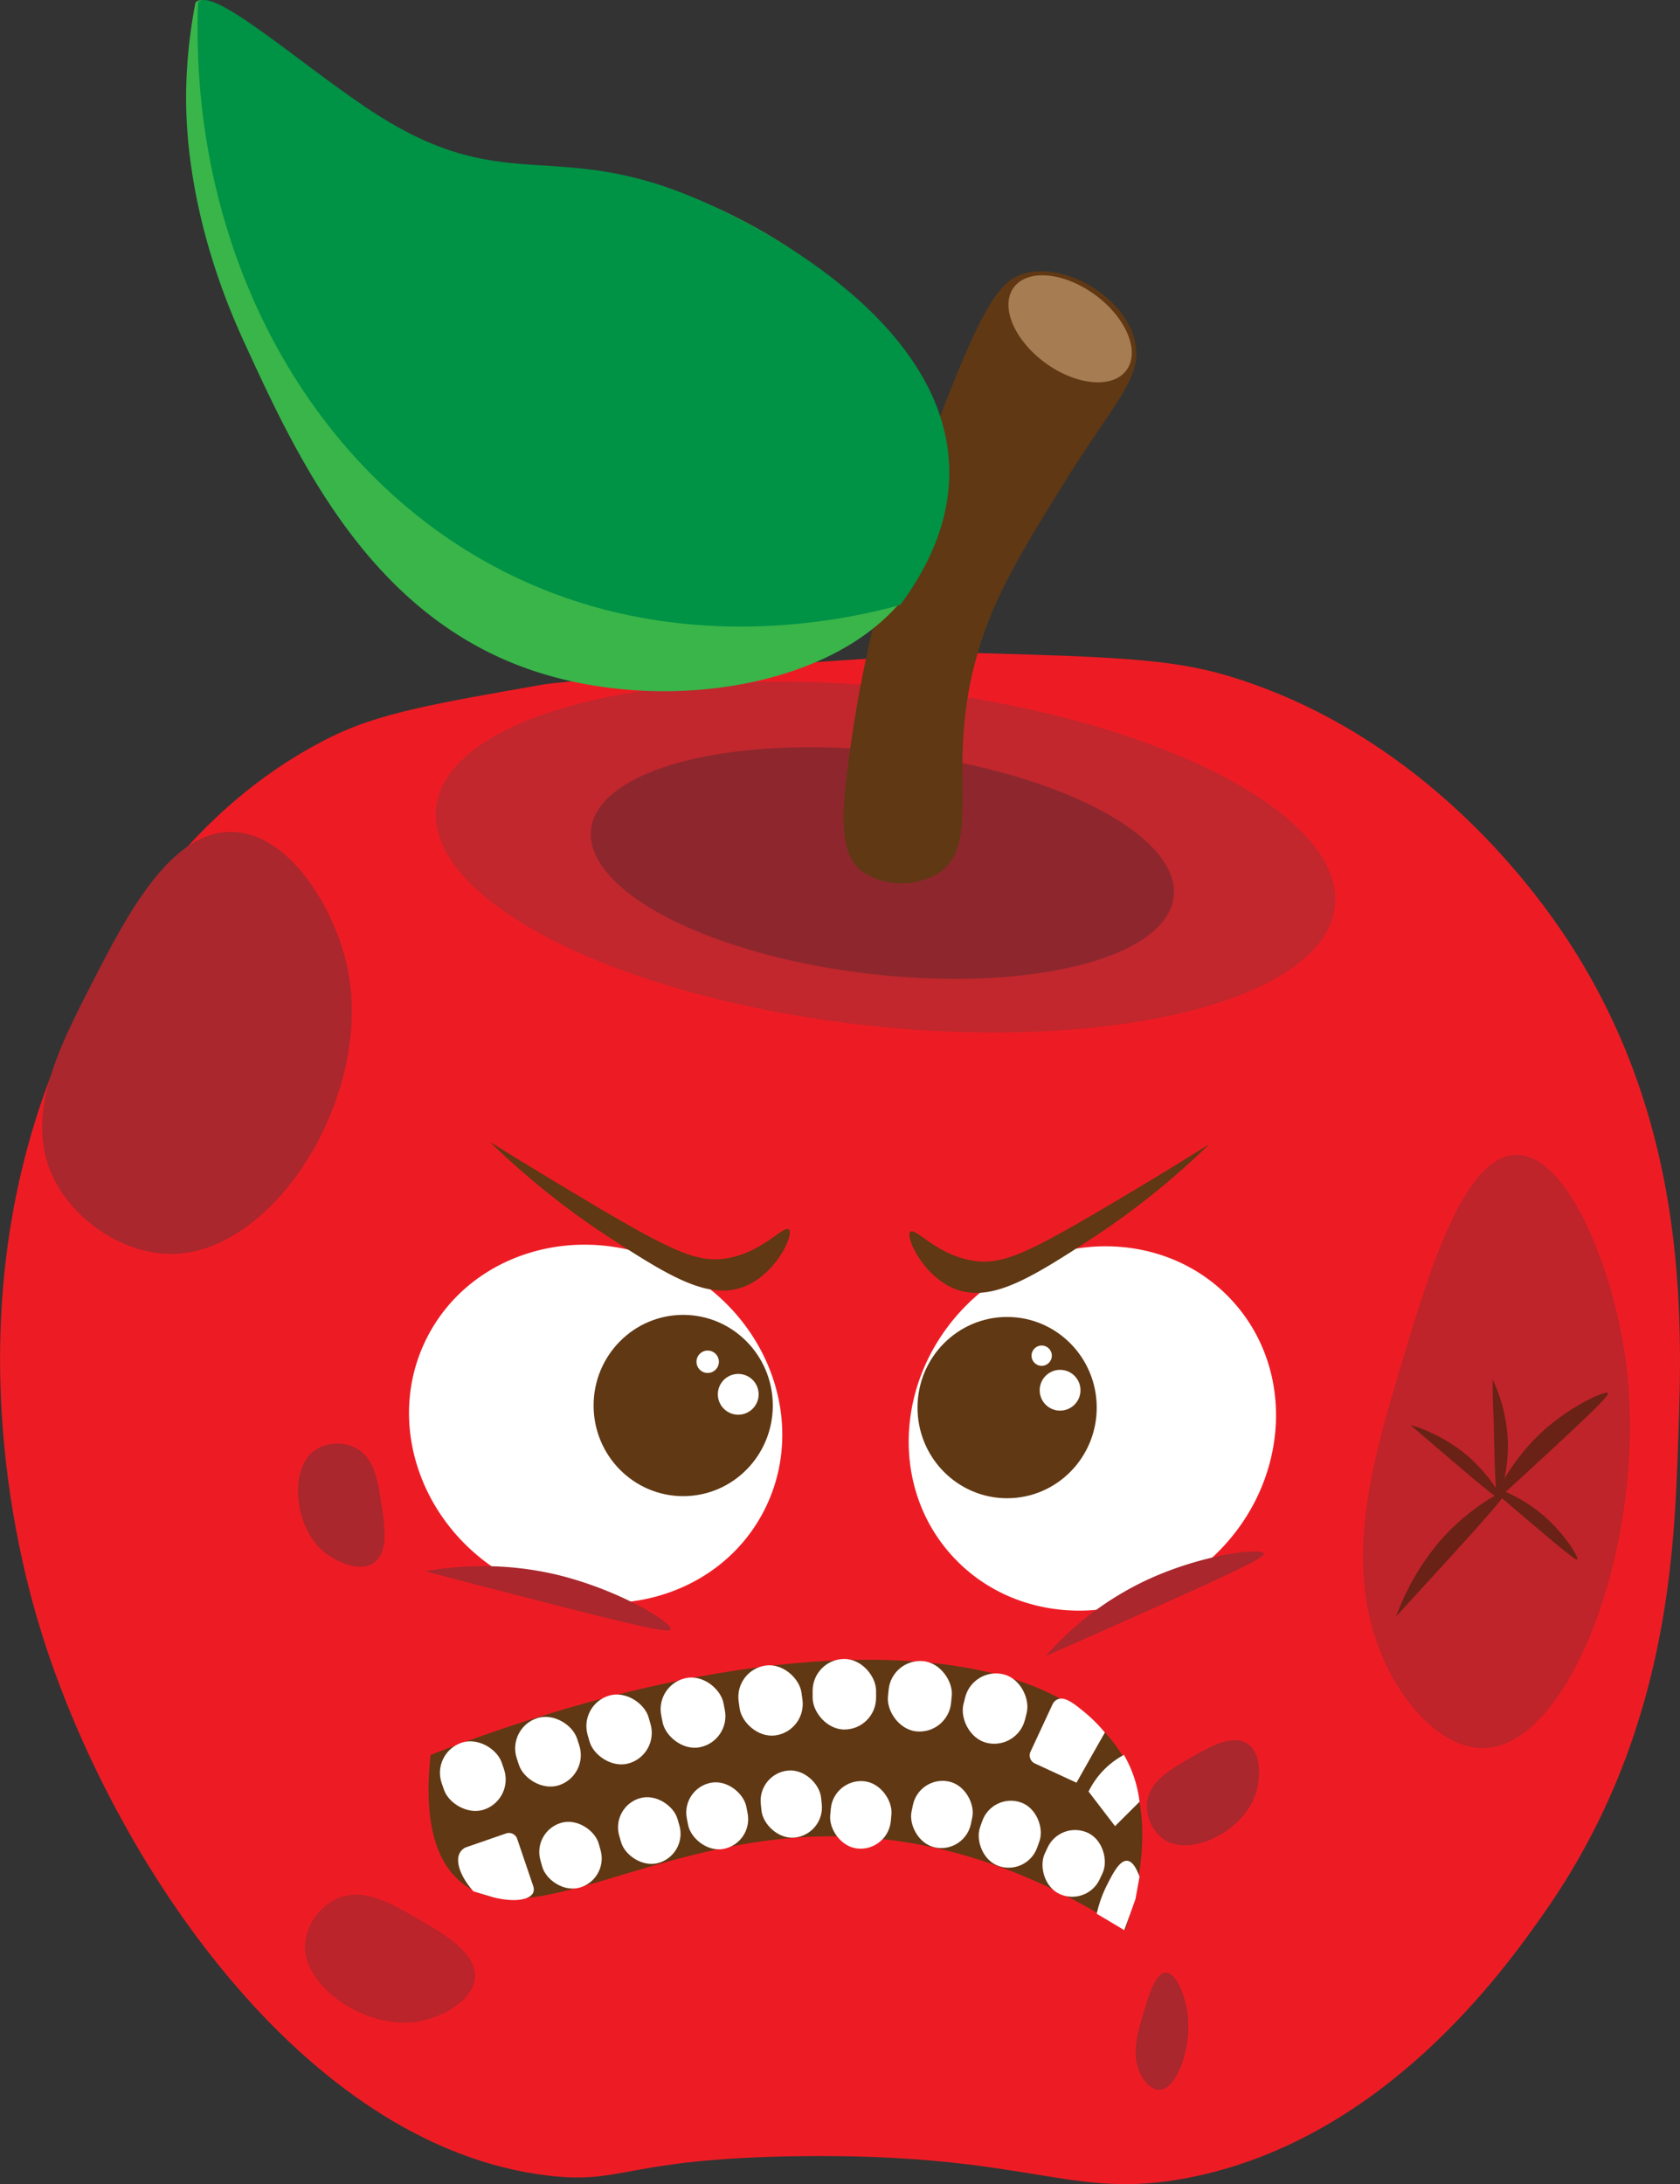 <svg id="Layer_1" data-name="Layer 1" xmlns="http://www.w3.org/2000/svg" width="210" height="273.01" viewBox="0 0 210 273.01"><rect x="0" y="0" width="210" height="273.01" fill="#333333" stroke="none"/><defs><style>.cls-1{fill:#ed1c24;}.cls-2{fill:#c1272d;}.cls-3{fill:#8d272d;}.cls-4{fill:#603813;}.cls-5{fill:#39b54a;}.cls-6{fill:#009245;}.cls-7{fill:#a67c52;}.cls-8{fill:#a9272d;}.cls-9{opacity:0.74;}.cls-10{opacity:0.68;}.cls-11{fill:#42210b;}.cls-12{fill:#fff;}</style></defs><path class="cls-1" d="M153.15,84.38c21.79,6.39,35.52,22.73,41.21,30.78,16.84,23.82,15.95,49.47,15.42,64.76-.49,14.16-1.19,37.06-16.84,59.31-4.8,6.82-19.88,28.25-44.43,33-15,2.89-19.5-3.15-49.08-2.7-21.5.34-21.45,3.56-31,2.41C37.87,268.25,14,232.43,5.16,204c-2.78-8.93-12-42.75,4.11-76.26,3.49-7.25,12.39-25.72,31.88-35.51,6.08-3.06,13-4.26,26.73-6.66,3.63-.63,49.19-4.1,54.63-3.93C138.29,82.09,146.18,82.33,153.15,84.38Z"/><ellipse class="cls-2" cx="110.7" cy="107.14" rx="21.17" ry="56.51" transform="translate(-7.88 205.49) rotate(-83.74)"/><ellipse class="cls-3" cx="110.3" cy="107.89" rx="13.94" ry="36.66" transform="translate(-9.57 205.03) rotate(-83.39)"/><path class="cls-4" d="M133,60.39c-5.45,8.82-9,14.58-11,22-3.88,14.13.92,22.9-4.68,26.75a9,9,0,0,1-9.25,0c-3.36-2.06-2.78-7.75-2.06-13.58A170,170,0,0,1,116,56.1c6.8-18.32,9-21.23,12.36-22,5.31-1.16,12.28,3.25,13.5,8.51C142.93,47.19,139.34,50.14,133,60.39Z"/><path class="cls-5" d="M114.68,72.26a26.47,26.47,0,0,0,3.12-13.87c-.58-12.66-10-20.44-11.74-21.81a69,69,0,0,0-21.88-12.8C70.41,18.93,67.33,23.08,55,18.4,38.41,12.1,26.74-2,24.49.27l-.06.07a63.67,63.67,0,0,0-1.17,11.5c0,3.49.11,15.34,7.2,30.8C37.17,57.26,46.22,77,66.65,83.84,83.72,89.56,106.91,85.7,114.68,72.26Z"/><path class="cls-6" d="M112.52,75.63c2.82-3.78,6.37-9.88,6.13-17.27-.6-19-25.55-30.71-29.47-32.56-19.36-9.12-25.32-.82-42-11.44C38.63,8.94,26.83-1.72,24.82.24l-.06.07C23.58,31.62,39,59.81,64,71.94,85.05,82.15,105.68,77.5,112.52,75.63Z"/><ellipse class="cls-7" cx="133.77" cy="41.11" rx="5.27" ry="8.74" transform="translate(21.57 124.75) rotate(-53.79)"/><path class="cls-8" d="M29.23,104c7,.31,12.44,9.4,14.08,16.44,3.69,15.86-8.68,36.11-21.75,36.3-5.9.08-12-3.91-14.74-9.21-4-7.81.48-16.49,4.84-24.95C15.81,114.48,21.42,103.6,29.23,104Z"/><g class="cls-9"><path class="cls-8" d="M59.37,247.27c-.26,2.82-4.06,4.87-6.95,5.4-6.51,1.19-14.48-4.22-14.31-9.53a7,7,0,0,1,4-5.8c3.25-1.47,6.69.51,10,2.45C55.35,241.63,59.66,244.11,59.37,247.27Z"/></g><path class="cls-8" d="M156,218c1.7,1.2,1.62,4.36.9,6.39-1.62,4.58-8,7.68-11.28,5.63a5.13,5.13,0,0,1-2.23-4.67c.25-2.61,2.76-4.07,5.22-5.5S154,216.68,156,218Z"/><path class="cls-8" d="M46.69,195.38c-1.72,1.15-4.64-.07-6.28-1.47-3.68-3.17-4.26-10.21-1.15-12.56a5.13,5.13,0,0,1,5.16-.38c2.34,1.18,2.79,4.05,3.23,6.85S48.63,194.09,46.69,195.38Z"/><g class="cls-10"><path class="cls-8" d="M190.12,144.39c6.09.76,11.17,13.84,12.83,23.86,3.75,22.57-6.41,50.59-17.82,50.27-5.16-.14-10.64-6.06-13.18-13.66-3.74-11.21-.11-23.26,3.42-35C178.73,158.66,183.28,143.54,190.12,144.39Z"/></g><path class="cls-8" d="M145.85,246.58c1.2.15,2.21,2.74,2.54,4.72.74,4.46-1.27,10-3.53,9.93-1,0-2.1-1.2-2.6-2.7-.74-2.21,0-4.6.68-6.92S144.5,246.42,145.85,246.58Z"/><g class="cls-10"><path class="cls-11" d="M186.41,188.14l4.58-4.2c6.86-6.33,10.28-9.51,10-9.83s-5,1.72-8.73,5.35A26,26,0,0,0,186.41,188.14Z"/><path class="cls-11" d="M174.52,202.05l4.26-4.66c6.4-7,9.59-10.54,9.39-10.88s-4.56,2-8.07,6A30.83,30.83,0,0,0,174.52,202.05Z"/><path class="cls-11" d="M176.3,178.11c.81.71,2,1.72,3.41,2.93,5.14,4.39,7.72,6.58,7.94,6.4s-1.6-3.34-4.53-5.73A20.13,20.13,0,0,0,176.3,178.11Z"/><path class="cls-11" d="M185.8,185.59l3.41,2.93c5.15,4.38,7.72,6.57,7.94,6.39s-1.6-3.33-4.53-5.73A19.72,19.72,0,0,0,185.8,185.59Z"/><path class="cls-11" d="M186.59,172.46c0,1.08,0,2.63.1,4.5.16,6.76.25,10.14.53,10.18s1.42-3.42,1.25-7.2A20.07,20.07,0,0,0,186.59,172.46Z"/></g><ellipse class="cls-12" cx="136.55" cy="178.54" rx="23.68" ry="22.02" transform="translate(-84.23 136.36) rotate(-41.77)"/><path class="cls-4" d="M151.19,143a97.76,97.76,0,0,1-15,12c-7.33,4.74-12.3,7.87-16.8,6.12-4-1.57-6.23-6.49-5.61-7.13s3.16,2.76,7.64,3.56c3.69.66,6.73-.76,16.3-6.37C141.91,148.71,146.42,146,151.19,143Z"/><ellipse class="cls-4" cx="125.89" cy="175.95" rx="11.2" ry="11.33"/><circle class="cls-12" cx="132.51" cy="173.78" r="2.55"/><circle class="cls-12" cx="130.21" cy="169.46" r="1.27"/><ellipse class="cls-12" cx="74.45" cy="177.99" rx="22.02" ry="23.68" transform="translate(-117.67 160.36) rotate(-62.06)"/><path class="cls-4" d="M61.22,142.72a98.39,98.39,0,0,0,15,12c7.33,4.74,12.3,7.86,16.8,6.11,4-1.57,6.23-6.49,5.6-7.13s-3.15,2.76-7.64,3.57c-3.68.65-6.73-.77-16.29-6.37C70.5,148.4,66,145.69,61.22,142.72Z"/><ellipse class="cls-4" cx="85.4" cy="175.69" rx="11.2" ry="11.33"/><circle class="cls-12" cx="92.28" cy="174.29" r="2.55"/><circle class="cls-12" cx="88.46" cy="170.22" r="1.4"/><path class="cls-8" d="M53.16,196.41c2.24.59,5.46,1.44,9.35,2.44,14.06,3.63,21.1,5.43,21.32,4.85.32-.83-6.43-5-14.34-6.89A40.49,40.49,0,0,0,53.16,196.41Z"/><path class="cls-8" d="M130.72,207c2-.88,4.94-2.17,8.44-3.73,12.67-5.65,19-8.49,18.82-9.05-.26-.81-7.8.06-14.82,3.37A38.71,38.71,0,0,0,130.72,207Z"/><path class="cls-4" d="M140.65,241.26c-8.9-5.75-21.18-11.52-35.9-11.72-22.73-.29-38.88,12.88-47.27,5.61C55,233,52.8,228.66,53.83,219.36c42.84-16.64,77.61-15.12,86.57.25C142.28,222.85,144.54,229.29,140.65,241.26Z"/><rect class="cls-12" x="55.15" y="217.6" width="7.93" height="8.82" rx="3.97" transform="translate(-69.37 31.55) rotate(-19.09)"/><rect class="cls-12" x="64.52" y="214.56" width="7.93" height="8.82" rx="3.97" transform="translate(-65.05 32.41) rotate(-18.23)"/><rect class="cls-12" x="73.43" y="211.76" width="7.93" height="8.82" rx="3.97" transform="translate(-56.89 29.93) rotate(-16.09)"/><rect class="cls-12" x="82.68" y="209.66" width="7.93" height="8.82" rx="3.97" transform="translate(-39.17 20.41) rotate(-10.97)"/><rect class="cls-12" x="92.36" y="208.14" width="7.93" height="8.82" rx="3.97" transform="translate(-28.41 15.33) rotate(-7.93)"/><rect class="cls-12" x="101.58" y="207.37" width="7.93" height="8.82" rx="3.97"/><rect class="cls-12" x="111" y="207.63" width="7.93" height="8.82" rx="3.97" transform="translate(21.18 -10.18) rotate(5.58)"/><rect class="cls-12" x="120.42" y="209.16" width="7.93" height="8.82" rx="3.97" transform="translate(55.07 -23.66) rotate(13.93)"/><path class="cls-12" d="M134.56,222.84l-5.21-2.41a1.11,1.11,0,0,1-.54-1.46l2.79-6a1.28,1.28,0,0,1,.62-.56c.9-.38,2.07.57,3.34,1.61a18.88,18.88,0,0,1,2.55,2.55C136.92,218.65,135.74,220.75,134.56,222.84Z"/><path class="cls-12" d="M139.38,228.27c-1.1-1.44-2.21-2.88-3.31-4.33a10.37,10.37,0,0,1,4.42-4.58,15.18,15.18,0,0,1,1.95,5.86Z"/><path class="cls-12" d="M61.72,237.18l-2.54-.76c-1.67-1.88-2.34-3.85-1.64-4.92a1.77,1.77,0,0,1,.63-.56l5.09-1.76a1.09,1.09,0,0,1,1.39.68l2,5.89a1.21,1.21,0,0,1,0,.83C66.2,237.53,64.23,237.79,61.72,237.18Z"/><rect class="cls-12" x="67.51" y="227.69" width="7.58" height="8.42" rx="3.79" transform="translate(-59.76 27.74) rotate(-15.61)"/><rect class="cls-12" x="76.79" y="225.02" width="7.58" height="8.42" rx="3.79" transform="matrix(0.96, -0.28, 0.28, 0.96, -60.38, 31.32)"/><rect class="cls-12" x="85.88" y="222.76" width="7.58" height="8.42" rx="3.79" transform="translate(-41.57 21.22) rotate(-10.97)"/><rect class="cls-12" x="95.12" y="221.3" width="7.58" height="8.42" rx="3.79" transform="translate(-22.62 11.34) rotate(-5.89)"/><rect class="cls-12" x="104.44" y="221.33" width="7.58" height="8.42" rx="3.79" transform="matrix(1, 0.09, -0.09, 1, 19.67, -8.42)"/><rect class="cls-12" x="113.95" y="222.6" width="7.58" height="8.42" rx="3.79" transform="translate(49.17 -19.37) rotate(11.87)"/><rect class="cls-12" x="122.44" y="225.07" width="7.58" height="8.42" rx="3.79" transform="translate(84.08 -29.04) rotate(19.57)"/><rect class="cls-12" x="130.42" y="228.71" width="7.58" height="8.42" rx="3.79" transform="translate(110.4 -34.84) rotate(24.87)"/><path class="cls-12" d="M140.53,241.27c-1.14-.69-2.29-1.37-3.44-2.05a15.41,15.41,0,0,1,1.27-3.57c.71-1.4,1.58-3.14,2.55-3.05.82.08,1.33,1.44,1.53,2l-.51,2.8C141.46,238.71,141,240,140.53,241.27Z"/></svg>